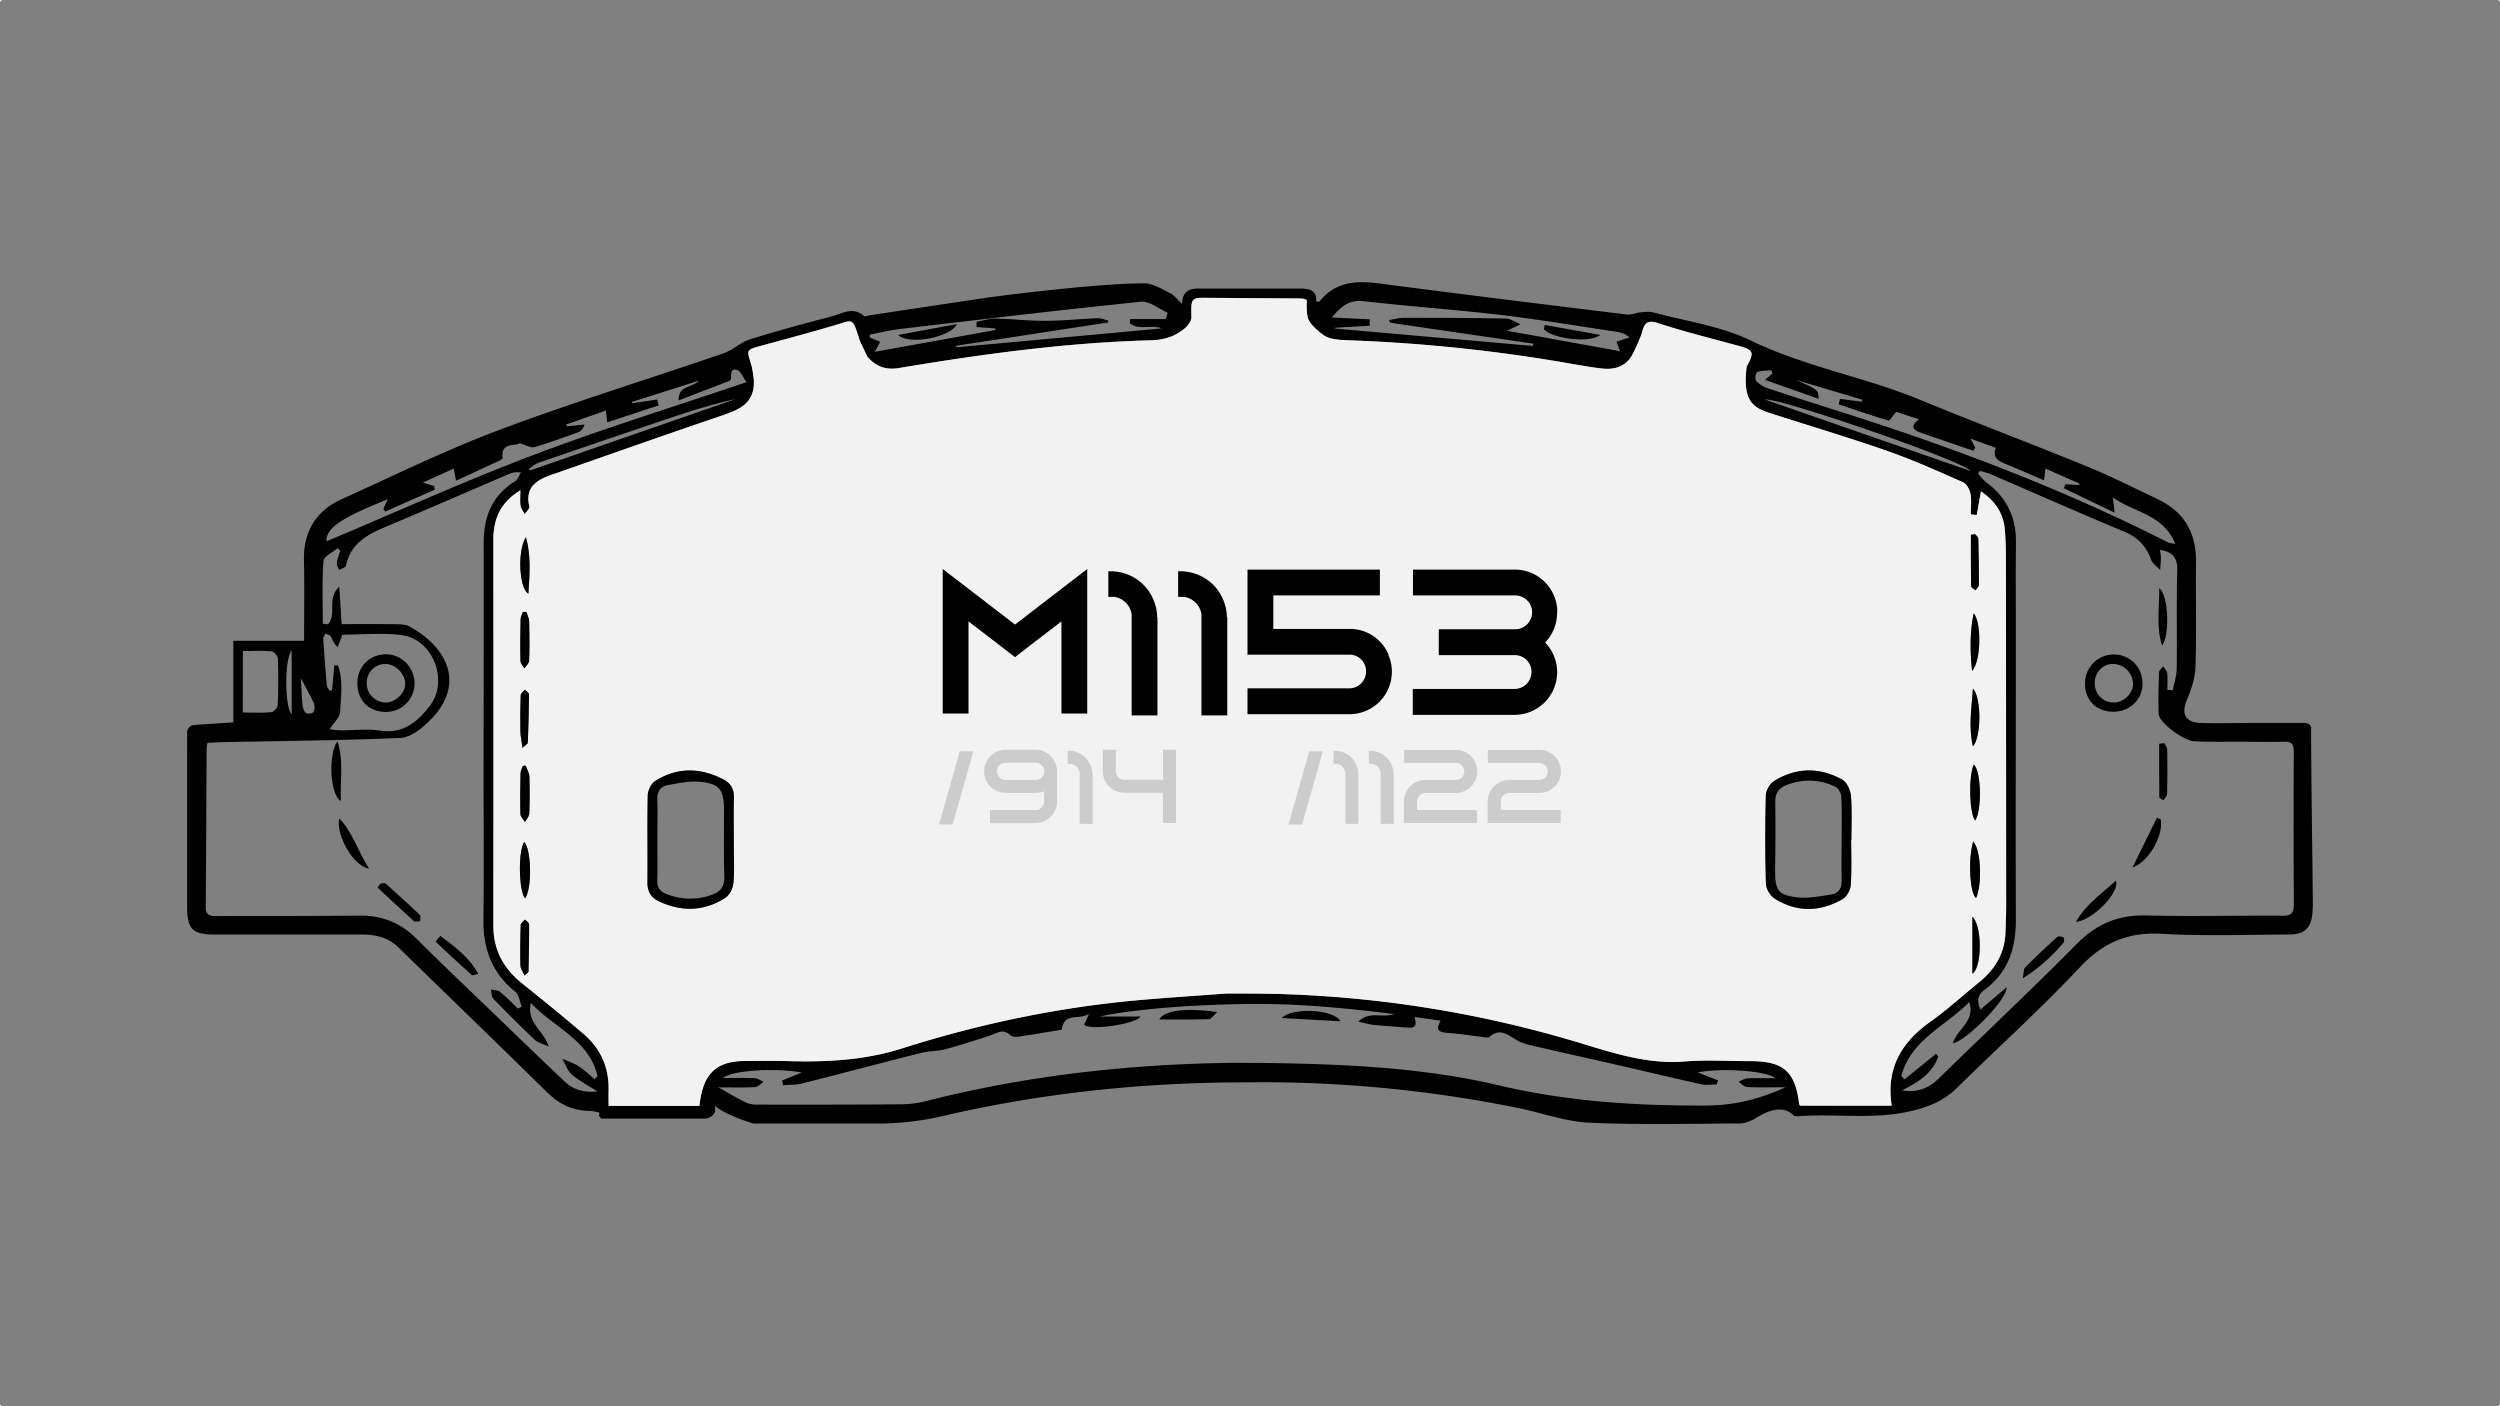 <svg xmlns="http://www.w3.org/2000/svg" viewBox="0 0 1920 1080"><rect x="0" y="0" width="1920" height="1080" fill="#808080" stroke="none"/><defs><style>.cls-1{fill:#f2f2f2;}.cls-2{fill:#ccc;}</style></defs><g id="Capa_2" data-name="Capa 2"><g id="Capa_1-2" data-name="Capa 1"><path d="M1776.25,691.66c-.44-44.1-1.2-88.19-1.31-132.29,0-3.84-4.46-4.14-4.46-4.14h-41.72c-12.87,0-25.74.43-38.6,0-12-.41-15.1-7.12-10.52-17.92,3.35-8,6.24-16.75,6.49-25.27.83-26.92.11-53.9.39-80.84.24-22.26-9.31-38.22-29.32-47.77-18-8.57-35.73-17.58-54.12-25.1-42.72-17.49-86-33.75-128.65-51.35-42.43-17.51-88.09-25.23-129.86-45.46-23-11.15-49.69-14.79-74.78-21.56-3-.82-6.45-.38-9.63-.09-3.63.35-7.32,2.1-10.8,1.68-63.47-7.78-126.94-15.58-190.35-23.88-17.66-2.31-33.58-1.26-45.63,13.87-.24.3-1.14,0-2.59,0,.59-9.82-6.55-9.84-13.46-9.91l-74.12,0c-7.93-.28-14.75.24-15.47,11.7-3.8-3.54-6-6.72-9.1-8.21-6.33-3.1-13.08-7.41-19.7-7.52-39.12,0-119.34,10.78-119.34,10.78q-45.83,6.84-91.64,13.77c-1.49.22-3.66,1.25-4.34.63-8.44-7.71-16.83-1.88-24.92.24-21,5.46-42,11.11-62.68,17.6-7.19,2.24-13.17,8.26-20.34,10.72-57.27,19.68-115.22,37.5-171.89,58.74-41.19,15.43-80.84,35-121,53.1-20.19,9.12-29.87,25.12-29.34,47.56.48,20.12.1,40.26.1,61.42H179.21v62.63c-10.39.68-20,1.28-30.25,2-4.25.27-5.23,4.8-5.23,4.8V696c0,18.08,4,21.76,22.42,21.74q56.06-.09,112.13,0c10.39,0,19.9,2.24,27.74,9.9,38.12,37.22,76.51,74.19,114.5,111.56,9.05,8.92,19.26,13.72,31.86,13.92,2.64,0,5.31.86,8,1.32-.09.87-.2,1.71-.3,2.56l1.64,2.11h78.55c7.1,0,8.92-5.26,8.92-5.26v-4.5c8.09,7.23,29.35,13.53,29.35,13.53h97.83a220.22,220.22,0,0,0,48.9-6.05c71.59-16.57,144.13-24.55,217.53-25.5l27.33-.19A990.38,990.38,0,0,1,1166.18,851c18.26,3.73,36.34,10.45,54.69,11.24,40.68,1.76,74.08.73,114.84.57,3.77,0,5.86-.67,11.12-3.15,9.44-5.87,21.47-12,30.7-3,1,1,3.57.61,5.37.5,27.31-1.9,54.68,2.57,82.13-3.29,14.81-3.15,27.15-7.8,37.83-18.3,31.45-30.92,64.25-60.55,94.43-92.66,17.89-19.07,37-27.25,63-25.75,32.68,1.88,65.55.67,98.32.52,11.2-.06,16.17-5,17.29-16A87.25,87.25,0,0,0,1776.25,691.66Zm-426.6-405.91c3.31-1.23,7.13-1.07,10.76-1.46.27.83.53,1.64.81,2.45l-5.72,5c14.49,5.11,27.58,9.75,41.21,14.55-.2-6.86-.2-6.86-17.25-14.47q25.32,7.55,50.69,15.15c-.13.5-.26,1-.37,1.53l-16.68-2.17c-.33,1.39-.67,2.81-1,4.21,12.73,4.25,25.44,8.62,38.29,12.45,1,.27,3.15-3.48,5.91-6.68,3.84,1.25,10.07,3.28,17.58,5.7-6.36,4.56-5.52,8,.81,10.16q20.46,7.05,40.92,14.06c.46-.86.9-1.72,1.34-2.61-1-1.89-2-3.79-3.68-6.8l19.59,7.15c-2.8,6.64,1,9.69,6.55,12,9.82,4,19.55,8.29,30.36,12.91.48-3.76.74-5.91,1.12-9,9,4,17.55,7.71,26.1,11.48-.06.38-.11.75-.18,1.14l-10.56-.59c-.41,1-.81,2.06-1.21,3.07l39,18.78c-.63-5.41-.91-7.8-1.37-11.72,16.47,11.72,38.94,12.91,47.95,35.75-2.92-.62-4.41-.62-5.59-1.23-79.1-40.16-161.66-71.67-246.06-98.59-20.65-6.59-41.34-13.12-61.92-20a19.59,19.59,0,0,1-8.51-5.73C1347.55,291.1,1348.51,286.19,1349.65,285.75Zm163.66,75.95-157.87-54.86C1366.46,305.22,1509.23,354.55,1513.31,361.7ZM1047.48,231.33c34.94,4,70.09,6.42,105,10.54,29.7,3.51,59.24,8.51,88.83,12.91a19,19,0,0,1,10.25,4.32c-3.22,1.07-6.44,2.11-10.12,3.33.76,1.91,1.49,3.8,2.85,7.3L1157.44,254l10.35-5c-3.78-1.53-7.55-4.27-11.36-4.34-26.17-.53-52.34-.57-78.49-.57-3.76,0-7.49,1.1-11.22,1.71.35.68.7,1.38,1,2.06l109.8,16.06c-.09.58-.18,1.17-.28,1.76q-75.88-6.65-151.78-13.33c-.09-.22-.2-.43-.29-.65l26.77-1.54c0-1.64,0-3.27,0-4.91-9.22-.44-18.43-.9-29-1.42C1030,235.23,1036.3,230,1047.48,231.33ZM668,257c7.54-1.43,15-3.37,22.62-4.27,61.89-7.28,123.76-14.69,185.74-21,6.47-.64,13.62,5.47,20.45,8.45-.52,1.61-1,3.25-1.53,4.87H867.93c-.1,1.07-.19,2.13-.26,3.2,7.23,5.85,17,.66,24.38,4L734.53,266.71l-.27-1.16q58.35-8.93,116.67-17.89c.09-.48.17-1,.26-1.44-2.74-.64-5.48-1.94-8.18-1.83-13.43.53-26.82,2-40.23,2-12.72.07-25.43-1.47-38.16-1.69-4.87-.1-9.76,1.54-14.66,2.39l.06,4.08,14.34,1.05c.08.4.15.81.21,1.21l-92.75,16.78L676,262.5l-8-3.27C668,258.49,668,257.76,668,257ZM297.85,383.35c-1.52,3.33-2.48,5.43-3.44,7.5l1.35,2.08q19-8.44,38.14-16.84c-.18-.94-.37-1.88-.55-2.82l-8.7-2.65,23.87-10.74c.52,2.91.9,5,1.69,9.29,11.94-5.5,22.9-10.52,33.84-15.63.79-.35,2-1.27,1.93-1.8-1.56-12.62,10.34-8.87,13.1-11.33,5.37,1.54,8.77,3.78,11.29,3,11.4-3.33,22.57-7.43,33.75-11.48,2-.73,3.69-2.53,4.83-5.9l-13.59,1.38c-.14-.48-.29-1-.44-1.45l30.44-10.69c.31,3.13.55,5.54.92,9.11,13.74-4.53,26.65-8.8,39.56-13-.37-1.53-.74-3.06-1.1-4.58-6.39,1-12.75,1.95-19.13,2.9-.11-.33-.22-.66-.31-1L537,292.26c-6,6.05-15.78,3.2-15.91,15.3,13.81-5.32,26.39-10.15,39-15a2.28,2.28,0,0,0,1.12-1.37c.83-3.09-1-8.9,5-7,2.76.85,4.34,5.46,7.12,9.31-56.06,19-110.95,35.95-164.57,56.29s-105.71,44-158,65.93C250.05,403.84,268.13,395.58,297.85,383.35Zm267-76.84q-78.8,27.35-157.58,54.7c-.44-.3-.88-.57-1.32-.85,2.5-1.67,4.8-4,7.58-4.93q50.17-17.26,100.5-34.21C530.69,315.61,547.48,310.28,564.82,306.51ZM240.93,539.86a8.86,8.86,0,0,1-.09,6.84c-.57,1.1-4.41,1.78-5.65,1-1.56-1-2.55-3.75-2.79-5.85-.66-6.07-.81-12.18-1.33-21C235.12,528.53,238.34,534.05,240.93,539.86ZM224,499.6v49.07C218.33,541.92,218.55,506,224,499.6Zm-37.48.39c7.65,0,14.9-.39,22,.25,1.86.17,4.84,3.52,4.92,5.49q.6,17.84-.15,35.71c-.09,2-3.06,5.35-4.93,5.54-6.9.66-13.9.25-21.89.25ZM433.54,830.5Q410.2,808.38,387.1,786c-22.49-21.67-45.18-43.15-67.33-65.18C307.51,708.6,293.33,703,276.1,703.19c-36.47.41-72.93.2-109.38.35-5.05,0-8.81-.24-8.73-7.12.4-40.73.48-81.47.68-122.21a26,26,0,0,1,.7-3.67c4.28-.21,8.75-.52,13.22-.61,45-.9,90-1.29,135-3.18,7.1-.3,15-6.29,20.65-11.61,31.18-29.07,14.7-58.56-13.75-74-3.74-2-9-1.67-13.52-1.75-12.76-.2-25.55-.07-38.62-.07-.57-9.47-1.09-17.95-1.75-28.82-10.19,9.45-1.41,21.9-8.9,29L247.9,479c0-16-.66-32.17.52-48.13.25-3.53,7-6.6,10.79-9.87l2.15,1.87c-.95,3.09-2.29,6.14-2.7,9.31-.22,1.74,1.14,3.69,1.77,5.55,1.84-1.08,5-1.89,5.27-3.29,4.09-19.5,20-25.44,35.65-32,29.86-12.63,59.58-25.56,89.38-38.33a15.6,15.6,0,0,1,9.38-1.19c-1.55,2.32-2.56,5.52-4.71,6.84-17.82,11-24,27.55-23.93,47.58.09,59.73-.05,119.47-.09,179.2,0,36.45.41,72.91-.11,109.36-.31,22.58,6.46,41.29,24.42,55.74,2.89,2.34,3.41,7.6,5,11.51-.95.52-1.91,1-2.86,1.53-4.53-4.34-8.87-8.94-13.72-12.89-1.73-1.4-4.69-1.25-7.1-1.82.57,2.35.38,5.46,1.84,7q15.61,16.16,31.92,31.69c2.12,2,5.48,2.7,10.71,5.13-4.12-12.67-17.29-18.32-13.78-33.53,18.08,19.29,44.78,28.36,51.17,56.18l-2.21,2.38c-4.08-3.39-7.89-7.18-12.32-10-3.77-2.42-8.26-3.78-12.42-5.61,2.34,4.09,3.85,9.13,7.21,12,5.57,4.84,12.34,8.28,19.75,13C448.35,839.32,440.26,836.86,433.54,830.5Zm-174-319.42c-.94-.06-1.86-.1-2.78-.13q-.85,9.6-1.73,19.24c-.69,0-1.41.09-2.13.14-.66-1.38-1.78-2.72-1.91-4.15-1.05-12-2-24-2.74-36-.08-1.16,1.23-2.43,1.91-3.64,1.38.77,3.35,1.21,4,2.39,1.36,2.44,2,5.28,5.24,8,1.18-3.15,2.36-6.29,3.55-9.51,15.18,0,30.59-1.58,45.52.35,24.22,3.13,36.38,35.2,21.65,54.31-9.77,12.65-20.8,21.79-38.68,19-9.54-1.51-19.53-.13-29.3-.2-3.14,0-6.27-.53-9-.77,3.22-5.12,8-9.27,8.14-13.6C261.75,534.67,263.72,522.52,259.58,511.08Zm1050.05,338c-53.43.16-105.86-3.11-158.26-15.49-58.81-13.88-119.36-16.36-179.75-17.23L947,816.24c-79.56,1-158.16,9.64-235.41,29.3a81.12,81.12,0,0,1-19,2.57c-37.06.3-74.12.3-111.18.24a20,20,0,0,1-8.73-1.71c-7.06-3.49-13.83-7.54-21-11.55,8.79,0,18.46.28,28.1-.18,2.32-.11,4.5-2.65,6.75-4.06-2.28-1-4.53-2.67-6.84-2.78-7.76-.35-15.56-.13-24.46-.13,6.6-6,40.58-8,60.47-4.23l-15.14,6.18c.29,1.19.61,2.37.9,3.57,4.88-.43,9.9-.19,14.57-1.36,30.43-7.67,60.78-15.77,91.22-23.42,6.2-1.56,12.83-1.3,19-2.94,11.36-3,22.54-6.73,33.76-10.3,5.32-1.69,10.26-6,16-.33,1.33,1.33,4.69,1.23,7,.9,10.87-1.58,21.7-3.46,32.41-5.2,1.8-13.65,12.82-7.12,21-12.18l-3.75,8.17c2.72,4.91,39,.09,43.36-6.11H844.44c43.72-9.27,114.28-9.63,114.28-9.63,38.81-.41,74.47,3.1,112,7.74-9.49,3.31-18.63-2.72-27.51,5.79,5.07,1.14,8.12,2.15,11.23,2.47,8.22.82,16.48,1.32,24.72,2,5,.42,10.12,1.18,7.17-8,7.34,1,13.26,1.87,20.16,2.85-4.58,7.52-.9,8.95,5.59,9.38,8.52.55,17,2,25.49,3,2.1.26,5.08,1.11,6.25.08,8.26-7.29,14.24-1.44,21.15,2.51,4.64,2.65,10.23,3.79,15.53,5,21.35,5,42.79,9.67,64.18,14.58,20.71,4.74,41.34,9.73,62.09,14.31,3.72.81,7.74.11,11.62.11.37-1,.72-2.06,1.09-3.11l-15.65-6.14c16.13-3.4,51.7-1.8,59.86,4.45-7.24,0-14.49-.22-21.72.11-2.32.13-4.58,1.73-6.86,2.65,2.25,1.4,4.43,3.86,6.75,4,9.31.46,18.65.18,29.48.18C1350.57,844.49,1331.26,849,1309.63,849.09Zm73,0c-.13-.12-.81-.53-.86-1-3.09-25.34-12-33.21-37.73-33.17-16.86,0-33.8-1.07-50.53.27-30.94,2.5-59.08-8.15-87.77-16.5a885.38,885.38,0,0,0-223.58-35.34c-13-.46-40.75-.32-40.75-.32-22.07,1.66-43.7,3-65.28,4.91-62.45,5.45-123.53,18.21-183.15,37.15-28.66,9.11-57.53,10.65-87,9.83-11.33-.32-22.66-.17-34-.1-20.5.13-30.44,8.46-34,28.42-.33,1.8-.56,3.62-.9,6.05H467.38c0-4-.09-7.87,0-11.72.48-17.67-6.09-32.35-19.42-43.71-15.38-13.12-31-25.88-46.82-38.51-14.22-11.41-22.22-25.64-22.22-44.2q.1-148.41,0-296.85c0-15.65,5.28-28.4,20.73-37.83,0,4.85-.41,8.4.13,11.81.36,2.29,2.07,4.39,3.18,6.58,1.27-2,4-4.36,3.58-6-3.58-15.13,6-20.41,17.57-24.44,42.7-14.89,85.3-30,128.13-44.56,14.31-4.86,27.81-9.21,26.69-28.34,0,0-.92-7.74-1.66-10.32-3.59-12.52-5-12.34,6.79-15.56,18.87-5.17,37.79-10.17,56.55-15.72,15.39-4.56,13.77-6.57,19.86,12.08l5.63,11.86c6.66,7.78,14.2,10.47,24.39,8.76,64-10.69,128.28-19.52,193.33-21.28,9.21-.26,17.36-2.23,25.34-8.59,5.64-4.51,5.88-8.88,5.88-8.88-.44-15-.27-15.23,12.2-15.16l70.84.5c6.81.05,5.52,2.43,5.52,2.43a51.21,51.21,0,0,0,.6,11.6C1005.27,249.5,1016,257,1016,257c4.72,3.91,13.29,4.15,20.17,4.41a1245.72,1245.72,0,0,1,170.6,18c7.82,1.36,15.67,2.77,23.56,3.66,9,1,17.29-1.09,22.51-9.18,3.49-5.9,7.61-16.53,7.61-16.53,1.95-5.28,1.95-12.79,12.53-9.29,20.56,6.8,41.71,11.9,62.62,17.69,11.22,3.11,11.86,4.76,5.9,15.84a77.75,77.75,0,0,0-.77,11.14c.35,14,4.52,20,17.77,24.28,30.23,9.78,60.74,18.81,90.74,29.28,19.88,6.93,39.17,15.63,58.48,24.13,2.72,1.19,5,5.59,5.63,8.86.94,5.11.26,10.52.26,15.82,1.52.14,3,.31,4.58.47,1-5.81,2-11.62,3.2-18.18,10.7,7.24,17.1,16.55,18.26,28.7,1,10,.9,20.18.92,30.28q.17,130,.17,260.07c0,6.42-.34,12.85-.52,19.29-.42,16.11-7.83,28.58-20.1,38.55-12.6,10.24-24.65,21.24-37.83,30.64-22.09,15.74-33.9,35.73-29.45,64.27Zm369.7-145.82c-34.61-.2-69.22.7-103.82-.18-21.74-.56-38.49,6.58-53.85,22.16-34.59,35.07-70.58,68.78-105.86,103.21-7.92,7.71-16.94,10.85-28,8.92,12.15-6.07,23.39-12.86,27.86-26.1-.61-.64-1.2-1.29-1.8-1.93L1462.62,829c-.8-.87-1.6-1.75-2.39-2.63,7.25-27.79,33.66-38,52.18-56.81,4.73,15-9.51,20.78-12.65,31.67,9.27-1.12,41.62-32.92,41.34-43l-20.19,17.14c-2.52-6.11-2.5-11,3.21-15.21,18.18-13.34,24.13-32,24.06-53.78-.24-74.1,0-148.2,0-222.29,0-22.37-.22-44.71.08-67.06.25-19.53-7-35-22.83-46.58-2.42-1.79-4.23-4.44-6.3-6.68.46-.7.9-1.42,1.36-2.12a72,72,0,0,1,8.2,2.47c34.24,14.75,68.3,29.9,102.73,44.19,10.54,4.38,16.9,11.19,20.67,21.61,1.09,3.06,4.57,5.23,6.94,7.8.2-3.35.51-6.69.55-10.06a36.48,36.48,0,0,0-.75-5.33c9.91,1.43,13.62,6.16,13.31,16.18-.75,25.09-.09,50.21-.44,75.31-.07,5.45-2,10.87-3,16.32l-4.15-.32c0-4.23.33-8.47-.13-12.65-.22-1.91-2-3.66-3.07-5.46-1.12,1.54-3.15,3-3.2,4.63-.37,10.71-.72,21.45-.28,32.13.26,6.27,18.87,20.44,27.53,20.86,12.53.59,25.11.27,37.65.31,10.41.06,20.84.31,31.23,0,5.66-.15,7.36,2,7.34,7.52-.17,39.19-.24,78.39.07,117.58C1761.67,702,1758.83,703.36,1752.36,703.32Z"/><path class="cls-1" d="M1540.53,436.32c0-10.1,0-20.25-.92-30.28-1.16-12.15-7.56-21.46-18.26-28.7-1.16,6.56-2.17,12.37-3.2,18.18-1.53-.16-3.06-.33-4.58-.47,0-5.3.68-10.71-.26-15.82-.59-3.27-2.91-7.67-5.63-8.86-19.31-8.5-38.6-17.2-58.48-24.13-30-10.47-60.51-19.5-90.74-29.28-13.25-4.31-17.42-10.28-17.77-24.28a77.75,77.75,0,0,1,.77-11.14c6-11.08,5.32-12.73-5.9-15.84-20.91-5.79-42.06-10.89-62.62-17.69-10.58-3.5-10.58,4-12.53,9.29,0,0-4.12,10.63-7.61,16.53-5.22,8.09-13.48,10.19-22.51,9.18-7.89-.89-15.74-2.3-23.56-3.66a1245.72,1245.72,0,0,0-170.6-18c-6.88-.26-15.45-.5-20.17-4.41,0,0-10.69-7.45-11.76-13.67a51.21,51.21,0,0,1-.6-11.6s1.29-2.38-5.52-2.43l-70.84-.5c-12.47-.07-12.64.11-12.2,15.16,0,0-.24,4.37-5.88,8.88-8,6.36-16.13,8.33-25.34,8.59-65.05,1.76-129.29,10.59-193.33,21.28-10.19,1.71-17.73-1-24.39-8.76L660.47,262C654.38,243.39,656,245.4,640.61,250c-18.76,5.55-37.68,10.55-56.55,15.72-11.75,3.22-10.38,3-6.79,15.56.74,2.58,1.66,10.32,1.66,10.32,1.12,19.13-12.38,23.48-26.69,28.34-42.83,14.51-85.43,29.67-128.13,44.56-11.59,4-21.15,9.31-17.57,24.44.39,1.64-2.31,4-3.58,6-1.11-2.19-2.82-4.29-3.18-6.58-.54-3.41-.13-7-.13-11.81-15.45,9.43-20.73,22.18-20.73,37.83q.09,148.44,0,296.85c0,18.56,8,32.79,22.22,44.2C416.94,768,432.6,780.78,448,793.9c13.33,11.36,19.9,26,19.42,43.71-.11,3.85,0,7.69,0,11.72h69.71c.34-2.43.57-4.25.9-6.05,3.56-20,13.5-28.29,34-28.42,11.35-.07,22.68-.22,34,.1,29.48.82,58.35-.72,87-9.83,59.62-18.94,120.7-31.7,183.15-37.15,21.58-1.87,43.21-3.25,65.28-4.91,0,0,27.71-.14,40.75.32a885.38,885.38,0,0,1,223.58,35.34c28.69,8.35,56.83,19,87.77,16.5,16.73-1.34,33.67-.26,50.53-.27,25.7,0,34.64,7.83,37.73,33.17,0,.48.73.89.86,1h70.14c-4.45-28.54,7.36-48.53,29.45-64.27,13.18-9.4,25.23-20.4,37.83-30.64,12.27-10,19.68-22.44,20.1-38.55.18-6.44.52-12.87.52-19.29Q1540.67,566.34,1540.53,436.32ZM403.91,412.56c4,14.06,2.84,28.3,1.88,43.32C398.71,452.08,397.15,423.06,403.91,412.56ZM402.7,513.39c-1-1.91-2.9-3.82-3-5.77-.24-10.63-.11-21.28.11-31.93,0-1.93,1.16-3.82,1.78-5.74l2.67,0c.74,2.43,2.06,4.84,2.13,7.28.26,10,.34,20.09-.05,30.11C406.31,509.42,404,511.39,402.7,513.39Zm3.59,19.89c-.08,12.39-.5,24.79-.92,37.18,0,.61-1.18,1.16-4.09,3.9-.75-5.68-1.56-9.27-1.61-12.87-.17-9.12-.13-18.25.22-27.35.05-1.51,2-2.94,3.11-4.4C404.14,530.92,406.31,532.1,406.29,533.28Zm-6.51,60.63c.05-1.89,1.1-3.75,1.69-5.63l2.24-.31c1,2.8,2.74,5.55,2.85,8.39.33,9.49.3,19-.09,28.47-.09,2.2-2.15,4.34-3.31,6.51-1.21-2.06-3.44-4.1-3.49-6.2C399.37,614.73,399.56,604.32,399.78,593.91Zm6.1,152.23c0,.62-1.21,1.23-3.12,3.05-1.25-3-3-5.35-3.09-7.74-.26-10.32-.13-20.66.2-31,.05-1.45,2.11-2.83,3.24-4.24,1.14,1.19,3.25,2.39,3.25,3.58C406.42,721.91,406.18,734,405.88,746.14Zm-2.54-56.21c-4.94-4.89-5.53-36.16-.8-43.29C408.16,652.28,408.73,682,403.34,689.93Zm159.92-12c-.33,4.12-3,9.56-6.35,11.68-16.15,10.28-33.29,10.79-50.69,2.67-6.19-2.91-9.06-7.36-9-14.44.22-22.33-.25-44.67.24-67,.09-3.85,2.71-9.16,5.81-11.11,17-10.67,34.65-10.28,52.29-1.14,5.7,3,8.26,7.56,8.06,14.18-.34,11-.1,22-.1,33.05h0C563.55,656.55,564.14,667.31,563.26,677.94Zm858.15,1.82c-.28,3.77-3.07,8.88-6.25,10.72-17.16,9.93-35,10.36-52-.2-3.46-2.15-6.79-7.56-6.9-11.55-.68-22.6-.64-45.24-.07-67.84.09-3.83,3.09-9,6.34-11.08,16.94-10.53,34.85-10.66,52.18-1.17,3.57,2,6.45,8,6.82,12.37,1,11.24.33,22.61.33,33.92h-.13C1421.7,656.53,1422.2,668.19,1421.41,679.76Zm92.25-269c1.09-.16,2.19-.31,3.27-.48.83,1.11,2.34,2.21,2.38,3.33.35,11.85.55,23.67.49,35.52,0,1.39-1.67,2.79-2.57,4.21-1.2-1.07-3.4-2.1-3.42-3.17C1513.57,437.05,1513.66,423.9,1513.66,410.77Zm2.15,60.21c6.16,7.53,5.65,36.88-1.27,44.33C1512.89,498.94,1512.89,484.91,1515.81,471Zm-.62,57.81c6.76,7.59,6.42,37.26,0,44.49C1511.66,557.63,1514.32,543.19,1515.19,528.79Zm.62,58.45c5.7,4.45,6.51,34.59,1.14,42.87C1512.43,625.43,1511.66,596.23,1515.81,587.24Zm-1,160.53v-43.7C1522.64,711.5,1522.08,743.41,1514.78,747.77Zm2.85-58.08c-4.76-3.29-6.31-29.33-2.28-43.29C1521.4,652,1522.45,679,1517.63,689.69Z"/><path d="M563.55,645.85h0c0-11-.24-22.05.1-33.05.2-6.62-2.36-11.22-8.06-14.18-17.64-9.14-35.31-9.53-52.29,1.14-3.1,2-5.72,7.26-5.81,11.11-.49,22.31,0,44.65-.24,67,0,7.08,2.82,11.53,9,14.44,17.4,8.12,34.54,7.61,50.69-2.67,3.35-2.12,6-7.56,6.35-11.68C564.14,667.31,563.55,656.55,563.55,645.85Zm-17.34,41.54a48.6,48.6,0,0,1-34-.64c-5.41-2.06-7.62-5.17-7.43-10.94.33-10.38.09-20.78.09-31.16,0-10.09.29-20.17-.06-30.25-.22-6.2,2.15-10.37,8.08-11.42,8-1.42,16.27-3.29,24.24-2.6,15.44,1.37,18.86,6.09,18.9,21.54,0,17.1-.31,34.23.28,51.33C556.53,681.18,553,685.09,546.21,687.39Z"/><path d="M1421.83,644.93c0-11.31.63-22.68-.33-33.92-.37-4.39-3.25-10.42-6.82-12.37-17.33-9.49-35.24-9.36-52.18,1.17-3.25,2-6.25,7.25-6.34,11.08-.57,22.6-.61,45.24.07,67.84.11,4,3.44,9.4,6.9,11.55,17.06,10.56,34.87,10.13,52,.2,3.18-1.84,6-7,6.25-10.72.79-11.57.29-23.23.29-34.83Zm-7.41,31.21c.18,5.88-2.28,9.86-7.69,10.74-8.62,1.41-17.58,3.25-26.11,2.32-15.19-1.64-17.51-5.65-17.31-21.06.24-17.42.37-34.85.09-52.27-.11-6.88,2.69-10.76,8.94-13.09,12.71-4.77,25.23-4.31,37.3,1.5,2.28,1.11,4.38,5,4.5,7.69.5,11,.21,22,.21,33C1414.35,655.36,1414.11,665.77,1414.42,676.14Z"/><path d="M405.79,455.88c-7.08-3.8-8.64-32.82-1.88-43.32C407.89,426.62,406.75,440.86,405.79,455.88Z"/><path d="M403.34,689.93c-4.94-4.89-5.53-36.16-.8-43.29C408.16,652.28,408.73,682,403.34,689.93Z"/><path d="M406.38,507.38c-.07,2-2.39,4-3.68,6-1-1.91-2.9-3.82-3-5.77-.24-10.63-.11-21.28.11-31.93,0-1.93,1.16-3.82,1.78-5.74l2.67,0c.74,2.43,2.06,4.84,2.13,7.28C406.69,487.3,406.77,497.36,406.38,507.38Z"/><path d="M406.36,709.81c.06,12.1-.18,24.22-.48,36.33,0,.62-1.21,1.23-3.12,3.05-1.25-3-3-5.35-3.09-7.74-.26-10.32-.13-20.66.2-31,.05-1.45,2.11-2.83,3.24-4.24C404.25,707.42,406.36,708.62,406.36,709.81Z"/><path d="M406.47,624.83c-.09,2.2-2.15,4.34-3.31,6.51-1.21-2.06-3.44-4.1-3.49-6.2-.3-10.41-.11-20.82.11-31.23.05-1.89,1.1-3.75,1.69-5.63l2.24-.31c1,2.8,2.74,5.55,2.85,8.39C406.89,605.85,406.86,615.36,406.47,624.83Z"/><path d="M406.29,533.28c-.08,12.39-.5,24.79-.92,37.18,0,.61-1.18,1.16-4.09,3.9-.75-5.68-1.56-9.27-1.61-12.87-.17-9.12-.13-18.25.22-27.35.05-1.51,2-2.94,3.11-4.4C404.14,530.92,406.31,532.1,406.29,533.28Z"/><path d="M1515.22,573.28c-3.56-15.65-.9-30.09,0-44.49C1522,536.38,1521.61,566.05,1515.22,573.28Z"/><path d="M1517.63,689.69c-4.76-3.29-6.31-29.33-2.28-43.29C1521.4,652,1522.45,679,1517.63,689.69Z"/><path d="M1519.8,449.14c0,1.39-1.67,2.79-2.57,4.21-1.2-1.07-3.4-2.1-3.42-3.17-.24-13.13-.15-26.28-.15-39.41,1.09-.16,2.19-.31,3.27-.48.83,1.11,2.34,2.21,2.38,3.33C1519.66,425.47,1519.86,437.29,1519.8,449.14Z"/><path d="M1514.78,747.77v-43.7C1522.64,711.5,1522.08,743.41,1514.78,747.77Z"/><path d="M1517,630.11c-4.52-4.68-5.29-33.88-1.14-42.87C1521.51,591.69,1522.32,621.83,1517,630.11Z"/><path d="M1514.54,515.31c-1.65-16.37-1.65-30.4,1.27-44.33C1522,478.51,1521.46,507.86,1514.54,515.31Z"/><path d="M1622.9,546.62c-13.05-.09-21.79-9-21.6-22a22.08,22.08,0,0,1,22.26-22c12.49.18,21.9,9.84,21.89,22.47C1645.44,537.27,1635.58,546.71,1622.9,546.62Zm-.17-36.7c-7.42-.12-13.74,6.22-14,14.07-.31,8.69,6,15.44,14.54,15.52,7.79.07,15-7,14.88-14.45A15.57,15.57,0,0,0,1622.73,509.92Z"/><path d="M1662.24,570.77c.77,1.7,2.18,3.39,2.21,5.1.17,11.24.17,22.48-.11,33.71,0,1.68-1.82,3.33-2.79,5-1.11-.79-3.16-1.56-3.18-2.36-.19-13.68-.14-27.36-.14-41Z"/><path d="M1594.2,708.1c8.47-14.43,20.31-22,30.78-31.8C1628.48,684.76,1608.05,706.34,1594.2,708.1Z"/><path d="M1659.47,629.41c2.17,11.52-8.63,32.3-21.76,36.86L1656.53,628Z"/><path d="M1553.42,751.46c1-4.86.73-7.42,1.88-8.56q12-11.89,24.51-23.2c.9-.82,3.4-.53,4.75.1.64.3,1,3.21.32,4A135.43,135.43,0,0,1,1553.42,751.46Z"/><path d="M1660.49,495.88c-4.6-14.06-2.1-28.39-2.19-44.14C1665.44,456.92,1666.59,487.63,1660.49,495.88Z"/><path d="M367.28,747.94c-2.56.58-4.25,1.45-4.75,1q-14.2-12.66-28-25.78a46.53,46.53,0,0,1,3.72-4.34C349,727,360.17,734.85,367.28,747.94Z"/><path d="M260.52,628.51c10.44,10.8,14.22,25.13,22.92,38.55C271.59,665.46,257.83,641.61,260.52,628.51Z"/><path d="M291.9,678.73c1.44-.1,3.47-.87,4.23-.2q13.35,11.79,26.25,24.06c.89.85.29,3.23.39,4.9-1.68,0-4,.73-4.93-.1-9.41-8.43-18.59-17.11-27.83-25.71Z"/><path d="M261.75,615.13c-8.4-4.23-9.79-36.56-2.54-45.78C264.19,584.84,261.11,599.46,261.75,615.13Z"/><path d="M890.31,782.93c4-7.09,20.41-9.09,44.5-5.72-2.84,2.59-4.51,5.45-6.26,5.51C916.09,783.11,903.62,782.93,890.31,782.93Z"/><path d="M1029.51,784.34l-45.26-2.49C992.68,773.36,1024.64,775.16,1029.51,784.34Z"/><path d="M274.47,524.7c0-12.7,9.25-22.06,21.83-22.19,12-.13,22,10,22.07,22.25a21.9,21.9,0,0,1-22.22,22C283.22,546.7,274.42,537.74,274.47,524.7Zm36.75.61c.06-7.73-7.47-15.33-15.27-15.42a14.43,14.43,0,0,0-14.31,14.76A14.76,14.76,0,0,0,296,539.53C303.38,539.74,311.16,532.49,311.22,525.31Z"/><path d="M689.75,257.25,735,248.87C729.65,259.34,698.06,265.22,689.75,257.25Z"/><path d="M1186.38,249.59l42.6,7.61c-8.67,7.07-38.46,2.25-43.3-4.48C1185.92,251.68,1186.15,250.63,1186.38,249.59Z"/><rect class="cls-1" x="1919" y="1079" width="1" height="1"/><rect class="cls-1" width="1" height="1"/><rect class="cls-1" y="1079" width="1" height="1"/><rect class="cls-1" x="1919" width="1" height="1"/></g><g id="Capa_3" data-name="Capa 3"><path d="M835,437V548H815.19V477.26l-19.51,14.91L779.5,504.7l-16.18-12.53-19.51-14.91V548H724V437l19.83,15.22,35.69,27.44,35.69-27.44Z"/><path d="M888.94,473.93v75.5H869.11V471.86a15.8,15.8,0,0,0-13.48-13.48h-4.44V438.71h4.28v.16A35.55,35.55,0,0,1,869,442.52a35.17,35.17,0,0,1,16,16.18,42.55,42.55,0,0,1,2.7,7.45,33.53,33.53,0,0,1,1,8.09Z"/><path d="M942.55,473.93v75.5H922.72V471.86a15.8,15.8,0,0,0-13.48-13.48H904.8V438.71h4.28v.16a35.55,35.55,0,0,1,13.48,3.65,35.17,35.17,0,0,1,16,16.18,42.55,42.55,0,0,1,2.7,7.45,33.53,33.53,0,0,1,1,8.09Z"/><path d="M1066.26,503a31.54,31.54,0,0,1,2.7,12.85,32.62,32.62,0,0,1-32.67,32.67h-78.2V528.65h78.2a12.93,12.93,0,0,0,12.84-13,12.77,12.77,0,0,0-11.42-12.85H958.09V437.44h101.67v19.83H977.92V483h59.63a32.15,32.15,0,0,1,28.87,19.82Z"/><path d="M1195.85,470.59a32.63,32.63,0,0,1-9.2,22.84A32.76,32.76,0,0,1,1163.17,549H1085V529.12h78.2a13.07,13.07,0,0,0,13-13,12.93,12.93,0,0,0-12.22-13h-59V483.28h59a13,13,0,0,0-.63-26h-78.2V437.44h78.2A32.63,32.63,0,0,1,1196,470.12Z"/><path class="cls-2" d="M747.54,577l-5.79,20.49-2.81,10-7.31,25.72H721.18l7.32-25.72,2.81-10L737.09,577Z"/><path class="cls-2" d="M810.54,585.87a17.48,17.48,0,0,1,1.28,6.51v23.06a16.56,16.56,0,0,1-5.3,12.21,16.76,16.76,0,0,1-3.7,2.65,15.86,15.86,0,0,1-7.55,1.85H760.32v-10h34.95a6.62,6.62,0,0,0,6.59-6.59v-7.88a16.38,16.38,0,0,1-6.27,1.29h-23.7a16.6,16.6,0,0,1,.24-33.19h23.06a16.51,16.51,0,0,1,15.27,10.13Zm-44.92,6.51a6.62,6.62,0,0,0,6.27,6.59h23.7a6.59,6.59,0,0,0-.32-13.18H772.21A6.62,6.62,0,0,0,765.62,592.38Z"/><path class="cls-2" d="M839.15,594.47v38.24h-10V593.42a8,8,0,0,0-6.83-6.83H820v-10h2.17v.08a18,18,0,0,1,14.95,10,21.32,21.32,0,0,1,1.36,3.78,16.88,16.88,0,0,1,.48,4.1Z"/><path class="cls-2" d="M903.19,575.74V632H893.14V608.85H863.49a15.86,15.86,0,0,1-7.55-1.85,16.42,16.42,0,0,1-9-14.7V575.74h10V592.3a6.62,6.62,0,0,0,6.59,6.58h29.65V575.74Z"/><path class="cls-2" d="M1015.93,577l-5.79,20.49-2.81,10L1000,633.2H989.57l7.31-25.72,2.82-10,5.78-20.49Z"/><path class="cls-2" d="M1043.25,594.47v38.24h-10V593.42a8,8,0,0,0-6.82-6.83h-2.26v-10h2.17v.08a18,18,0,0,1,15,10,22.18,22.18,0,0,1,1.37,3.78,16.88,16.88,0,0,1,.48,4.1Z"/><path class="cls-2" d="M1070.41,594.47v38.24h-10.05V593.42a8,8,0,0,0-6.82-6.83h-2.25v-10h2.16v.08a18,18,0,0,1,15,10,22.18,22.18,0,0,1,1.37,3.78,16.88,16.88,0,0,1,.48,4.1Z"/><path class="cls-2" d="M1134.29,622.11v10H1078.2V615.6a16.08,16.08,0,0,1,1.37-6.51A16.49,16.49,0,0,1,1094.19,599h24.35a6.56,6.56,0,0,0-.56-13.1h-39.62v-10H1118a16.53,16.53,0,0,1,16.55,16.56,16,16,0,0,1-1.36,6.5,16.2,16.2,0,0,1-3.38,5,16.69,16.69,0,0,1-11.33,5.06h-24.27a6.53,6.53,0,0,0-5.86,6.51V622Z"/><path class="cls-2" d="M1198.57,622.11v10h-56.08V615.6a16.08,16.08,0,0,1,1.36-6.51A16.49,16.49,0,0,1,1158.48,599h24.35a6.57,6.57,0,0,0-.57-13.1h-39.61v-10h39.61a16.54,16.54,0,0,1,16.56,16.56,16.45,16.45,0,0,1-4.75,11.49,16.68,16.68,0,0,1-11.32,5.06h-24.27a6.54,6.54,0,0,0-5.87,6.51V622Z"/></g></g></svg>